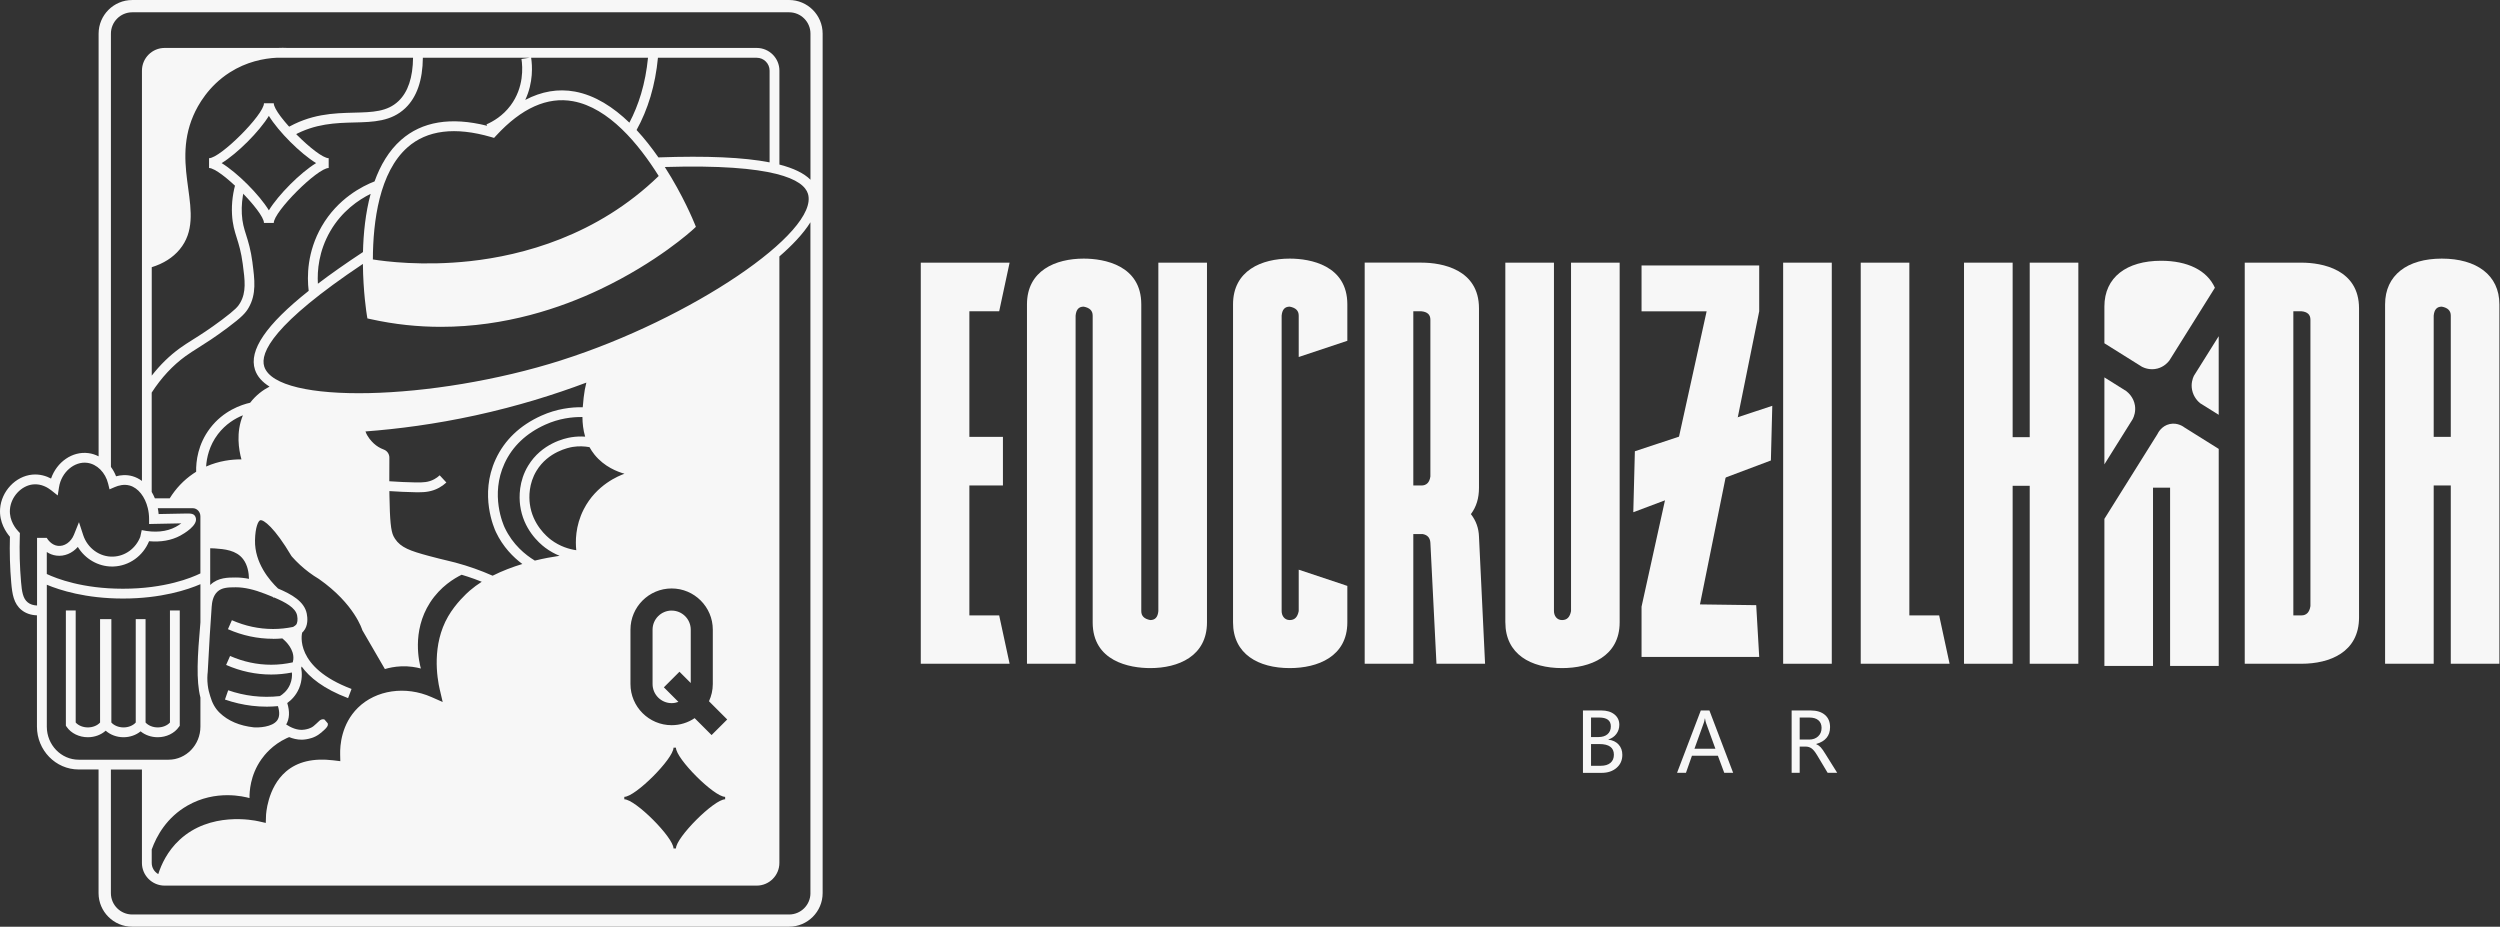 <svg width="1187" height="440" viewBox="0 0 1187 440" fill="none" xmlns="http://www.w3.org/2000/svg">
<rect x="0" y="0" width="1187" height="440" fill="#333333" stroke="none"/>
<path d="M129.987 105.839H125.328C125.328 100.48 104.617 79.769 99.258 79.769V75.11C104.617 75.11 125.328 54.399 125.328 49.041H129.987C129.987 54.399 150.698 75.11 156.057 75.11V79.769C150.698 79.769 129.987 100.48 129.987 105.839ZM105.234 77.44C112.701 82.017 123.08 92.385 127.658 99.863C132.235 92.396 142.603 82.017 150.081 77.44C142.614 72.862 132.235 62.495 127.658 55.016C123.08 62.483 112.713 72.862 105.234 77.44Z" fill="#F7F7F7"/>
<path d="M318.904 289.897C313.907 289.897 309.841 293.963 309.841 298.96V324.785C309.841 329.782 313.907 333.847 318.904 333.847C320.034 333.847 321.105 333.626 322.107 333.253L315.2 326.345L322.608 318.937L327.966 324.295V298.971C327.966 293.974 323.901 289.909 318.904 289.909V289.897Z" fill="#F7F7F7"/>
<path d="M374.653 0.012H62.775C53.969 0.012 46.817 7.176 46.817 15.97V216.674C45.314 215.894 43.695 215.37 42.006 215.148C34.318 214.135 26.945 219.377 24.242 227.216C21.971 226.016 18.895 225.015 15.308 225.353C7.387 226.11 0.689 233.215 0.048 241.509C-0.441 247.951 2.914 252.773 4.708 254.858C4.51 262.278 4.719 269.629 5.337 276.711C5.803 281.999 6.478 286.624 10.241 289.641C12.209 291.225 14.667 292.064 17.544 292.157V344.995C17.544 356.212 26.421 365.345 37.335 365.345H46.794V424.042C46.794 432.848 53.957 440 62.752 440H374.63C383.436 440 390.589 432.836 390.589 424.042V15.959C390.589 7.152 383.424 0 374.63 0L374.653 0.012ZM17.568 287.497C15.785 287.416 14.306 286.927 13.176 286.018C10.846 284.143 10.38 280.811 9.996 276.315C9.367 269.116 9.169 261.626 9.414 254.066L9.448 253.076L8.761 252.365C7.713 251.282 4.3 247.322 4.719 241.87C5.174 235.859 10.136 230.536 15.774 229.989C19.653 229.616 22.774 231.573 24.277 232.761L27.411 235.242L28.028 231.293C29.135 224.234 35.285 218.946 41.424 219.75C46.072 220.355 50.055 224.339 51.348 229.662L52.001 232.342L54.54 231.247C56.264 230.501 58.896 229.779 61.599 230.536C65.664 231.689 68.879 235.883 70.172 241.241C70.568 242.872 70.79 244.619 70.79 246.413V248.801L73.178 248.743C76.369 248.661 80.12 248.58 84.337 248.521C84.978 248.521 85.548 248.498 86.072 248.486C85.292 249.069 84.372 249.663 83.405 250.187C79.06 252.517 73.492 253.041 67.295 251.69L66.596 254.916C64.453 260.368 59.479 264.061 53.736 264.282C47.388 264.538 41.529 260.31 39.49 254.031L37.498 247.927L35.11 253.891C33.701 257.398 30.521 259.576 27.387 259.157C24.335 258.772 22.576 256.011 22.25 255.464V255.371H17.591V287.474L17.568 287.497ZM119.9 124.837C119.084 118.605 117.908 114.866 116.871 111.581C115.846 108.331 115.043 105.769 114.821 101.575C114.623 97.778 114.984 93.945 115.893 90.125C115.998 89.973 116.102 89.822 116.207 89.67C115.019 88.529 114.064 87.096 113.388 85.489C113.144 85.384 112.922 85.256 112.678 85.139C112.538 85.326 112.41 85.489 112.27 85.675C110.593 91.033 109.871 96.45 110.162 101.808C110.418 106.596 111.385 109.683 112.422 112.968C113.4 116.078 114.507 119.607 115.275 125.431C116.289 133.119 117.011 138.676 114.017 143.824C113.074 145.455 111.956 146.888 105.409 151.804C99.364 156.335 95.088 159.037 91.652 161.192C89.381 162.625 87.424 163.848 85.42 165.304C80.505 168.857 76.031 173.237 72.047 178.351V126.864C77.615 125.14 82.077 122.321 85.304 118.431C92.188 110.137 90.814 100.107 89.369 89.484C87.96 79.163 86.364 67.468 91.804 54.876C93.912 49.984 98.979 40.816 109.148 34.352C116.999 29.354 125.107 27.712 131.607 27.397H196.116C196.023 36.763 193.717 43.682 189.244 47.957C183.862 53.106 176.908 53.269 168.113 53.49C158.352 53.735 147.32 54.026 135.369 61.271C135.253 61.085 135.043 60.84 134.728 60.689C134.402 60.526 133.983 60.491 133.436 60.642C133.459 60.642 133.47 60.654 133.494 60.666C133.494 60.666 133.494 60.666 133.505 60.666C134.74 61.201 135.952 61.772 137.116 62.471C137.978 62.984 138.724 63.624 139.376 64.335C149.697 58.627 159.505 58.371 168.23 58.15C177.257 57.928 185.772 57.707 192.47 51.323C197.898 46.14 200.682 38.091 200.775 27.397H251.552L247.591 28.015C248.174 31.777 248.849 41.457 242.419 50.077C238.773 54.969 234.195 57.649 230.992 59.046L231.283 59.722C214.102 55.412 200.345 57.66 190.397 66.466C184.619 71.58 180.6 78.476 177.84 86.129C172.132 88.331 160.378 94.248 152.737 107.493C145.771 119.584 145.736 131.384 146.563 138.093C126.248 154.227 118.059 166.364 121.053 175.508C122.136 178.828 124.606 181.461 127.972 183.558C124.874 185.165 121.554 187.588 118.77 191.222C114.611 192.154 106.096 194.985 99.759 203.302C93.959 210.908 93.027 218.992 93.132 223.99C92.654 224.281 92.176 224.595 91.699 224.922C87.214 227.985 83.487 231.922 80.574 236.617H73.539C73.096 235.545 72.595 234.52 72.025 233.565V186.4C76.591 179.329 82.007 173.505 88.123 169.078C90.01 167.716 91.909 166.516 94.11 165.13C97.616 162.916 101.984 160.167 108.181 155.52C114.856 150.522 116.615 148.589 118.025 146.154C121.822 139.631 120.913 132.758 119.876 124.814L119.9 124.837ZM252.192 27.421H307.674C307.092 33.35 306.009 39.116 304.378 44.579C302.91 49.483 301.046 54.049 298.833 58.243C291.296 50.951 282.583 45.243 272.915 43.472C264.994 42.028 257.131 43.379 249.385 47.444C253.299 39.139 252.74 31.032 252.181 27.409L252.192 27.421ZM273.625 261.242C270.317 260.764 265.891 259.494 261.651 256.314C259.601 254.777 252.821 249.011 251.563 239.249C251.144 236.011 251.004 229.663 254.755 223.5C260.253 214.45 270.073 212.493 271.983 212.19C274.814 211.747 277.458 211.875 279.893 212.306C280.556 213.506 281.325 214.694 282.246 215.836C286.952 221.683 293.218 223.99 296.503 224.933C293.987 225.842 283.142 230.059 277.132 241.87C273.101 249.791 273.194 257.281 273.614 261.242H273.625ZM208.86 327.627L210.188 333.311L204.852 330.958C192.563 325.53 178.527 327.58 169.93 336.049C162.056 343.806 161.415 354.022 161.508 358.053L161.578 361.407L158.247 361C148.8 359.858 141.24 361.64 135.789 366.323C126.808 374.034 126.306 387.057 126.306 387.197L126.19 390.727L122.742 389.946C120.436 389.422 99.771 385.205 85.187 398.822C79.538 404.088 76.637 410.32 75.146 415.026C73.294 413.966 72.036 412.009 72.036 409.725V403.33C74.354 396.854 79.153 388.152 88.996 382.503C102.439 374.803 115.834 378.205 118.467 378.927C118.432 376.061 118.7 368.14 124.14 360.475C125.491 358.565 129.335 353.626 136.068 350.504C136.476 350.318 136.883 350.143 137.291 349.98C139.038 350.679 141.042 351.203 143.174 351.203C143.884 351.203 144.618 351.145 145.364 351.017C146.633 350.796 149.266 350.353 151.712 348.454C151.91 348.303 152.096 348.151 152.271 348.012C152.527 347.883 152.679 347.779 152.667 347.72C152.667 347.72 152.656 347.72 152.644 347.709C155.894 345.053 155.766 344.272 155.626 343.445L154.065 341.628C152.923 341.255 152.096 341.838 151.7 342.187C151.7 342.187 151.677 342.211 151.665 342.222C151.619 342.269 151.572 342.304 151.537 342.339C151.002 342.851 149.464 344.296 148.858 344.773C147.332 345.961 145.608 346.253 144.571 346.427C141.193 347.01 137.839 345.274 135.882 343.981C137.466 341.267 137.641 337.854 136.383 333.789C138.235 332.472 140.529 330.282 141.985 326.835C143.639 322.932 143.407 319.321 142.999 317.131C143.092 316.91 143.15 316.677 143.22 316.456C146.983 321.628 153.622 327.079 165.271 331.471L166.913 327.114C139.633 316.817 143.29 301.056 143.465 300.392H143.441C143.663 300.194 143.872 299.985 144.071 299.752C146.377 297.119 146.051 293.357 145.655 291.365C144.513 285.552 138.444 282.151 132.014 279.437C128.007 275.604 120.855 267.264 121.076 256.536C121.204 250.187 122.649 247.333 123.523 247.03C125.072 246.506 130.465 250.607 138.316 263.898L138.584 264.259C141.042 267.031 143.768 269.535 146.68 271.725C148.206 272.867 149.802 273.939 151.444 274.917C168.416 286.81 172.015 299.123 172.05 299.239C175.615 305.378 179.179 311.517 182.744 317.667C184.724 317.073 187.368 316.502 190.513 316.374C194.369 316.223 197.584 316.817 199.832 317.411C199.122 314.802 195.313 299.903 204.189 286.111C209.116 278.47 215.721 274.591 219.18 272.89C221.091 273.461 223.083 274.102 225.144 274.847C226.379 275.301 227.579 275.756 228.732 276.222C226.728 277.503 224.818 278.901 223.024 280.45C221.533 281.743 216.385 286.449 212.762 292.693C205.004 306.1 207.439 321.604 208.848 327.65L208.86 327.627ZM92.875 245.551C92.106 243.734 90.72 243.757 87.354 243.839C86.538 243.85 85.525 243.874 84.255 243.897C80.982 243.944 77.988 244.002 75.321 244.072C75.239 243.117 75.1 242.196 74.925 241.288H91.489C93.504 241.288 95.147 243.012 95.147 245.143V272.261C90.907 274.335 78.326 279.53 58.384 279.53H58.279C39.245 279.518 26.945 274.766 22.215 272.541V262.092C23.45 262.907 24.964 263.583 26.77 263.804C30.567 264.294 34.33 262.674 36.951 259.681C40.41 265.365 46.561 268.988 53.2 268.988C53.433 268.988 53.655 268.988 53.888 268.976C61.389 268.697 67.912 263.956 70.778 256.967C76.311 257.468 81.367 256.594 85.572 254.334C87.063 253.53 94.436 249.337 92.852 245.551H92.875ZM129.673 303.328H129.696C131.141 303.328 132.585 303.246 134.041 303.118L134.624 303.619C135.497 304.353 139.807 308.278 139.26 313.182C139.213 313.625 139.12 314.056 139.004 314.487C135.637 315.221 132.212 315.617 128.799 315.617H128.788C122.113 315.617 115.532 314.219 109.242 311.447L107.366 315.71C114.25 318.739 121.461 320.265 128.788 320.265H128.799C132.073 320.265 135.369 319.927 138.607 319.31C138.736 320.847 138.607 322.862 137.71 324.994C136.394 328.093 134.111 329.77 132.876 330.504C128.648 330.97 124.373 330.97 120.168 330.469C116.149 329.991 112.177 329.071 108.345 327.743L106.807 332.146C110.954 333.591 115.264 334.581 119.609 335.105C121.973 335.385 124.35 335.524 126.726 335.524C128.473 335.524 130.232 335.419 131.968 335.268C132.865 338.215 132.748 340.51 131.583 342.071C129.195 345.297 122.707 345.519 120.482 345.344C113.738 344.599 108.298 342.28 104.326 338.46C102.183 336.398 100.726 333.789 99.806 330.515C99.34 329.106 98.874 327.347 98.63 325.262C98.338 322.816 98.432 320.684 98.63 319.042C99.27 306.147 99.981 295.593 100.505 288.045C100.657 285.925 101.122 282.908 103.219 280.939C105.292 278.994 108.146 278.843 111.955 278.843H112.002C115.974 278.843 120.634 279.891 125.876 281.953C127.052 282.419 128.263 282.896 129.452 283.385C129.603 283.525 129.766 283.677 129.918 283.816L130.069 283.642C135.427 285.89 140.355 288.534 141.077 292.227C141.461 294.149 141.252 295.849 140.553 296.653C140.308 296.933 139.889 297.212 139.167 297.667C136.033 298.307 132.841 298.645 129.673 298.645H129.65C122.975 298.645 116.394 297.247 110.103 294.475L108.228 298.738C115.112 301.767 122.323 303.293 129.65 303.293L129.673 303.328ZM112.002 274.195C108.263 274.195 103.615 274.195 100.027 277.55C99.946 277.619 99.888 277.701 99.806 277.771V260.31C100.528 260.31 101.262 260.333 101.973 260.391C106.504 260.729 112.142 261.16 115.438 265.482C117.547 268.254 118.153 271.865 118.222 274.835C116.044 274.416 113.971 274.195 112.002 274.195ZM114.646 218.107C114.553 218.107 114.472 218.107 114.378 218.107C109.952 218.107 104.011 218.794 97.861 221.509C98.129 217.35 99.352 211.549 103.464 206.144C107.145 201.322 111.688 198.642 115.334 197.175C111.967 205.317 113.377 213.599 114.635 218.095L114.646 218.107ZM216.489 267.182C214.835 266.74 213.531 266.437 212.063 266.087C210.013 265.598 207.695 265.051 203.571 263.944C194.765 261.568 190.304 259.995 187.555 255.825C187.217 255.313 187.019 254.975 186.832 254.579C185.574 251.981 185.108 247.252 184.899 235.137C184.899 234.485 184.899 233.821 184.875 233.169C188.999 233.448 193.157 233.646 197.281 233.716C197.782 233.716 198.294 233.728 198.819 233.728C201.673 233.728 205.016 233.483 208.44 231.608C209.698 230.92 210.875 230.07 211.935 229.092L208.767 225.679C207.986 226.401 207.136 227.018 206.216 227.519C203.443 229.033 200.799 229.115 197.363 229.057C193.192 228.987 188.999 228.789 184.84 228.498C184.817 224.758 184.829 221.019 184.875 217.327C184.899 215.614 183.839 214.053 182.243 213.459C180.426 212.784 178.818 211.805 177.455 210.536C176.395 209.545 174.38 207.414 173.53 204.851C188.976 203.675 206.577 201.403 225.75 197.221C245.797 192.841 263.421 187.297 278.401 181.659C277.842 183.86 277.4 186.202 277.132 188.706C276.98 190.116 276.806 191.688 276.689 193.354C271.284 193.261 264.318 194.076 257.026 197.361C246.857 201.951 239.554 208.928 235.337 218.072C227.532 234.974 234.649 250.898 235.488 252.668C238.82 259.669 243.654 264.538 248.01 267.788C243.351 269.198 238.54 271.015 233.892 273.344C228.255 270.852 222.407 268.778 216.489 267.194V267.182ZM239.693 250.653C238.948 249.092 232.658 234.986 239.565 220.017C243.304 211.91 249.828 205.713 258.948 201.601C265.46 198.666 271.68 197.932 276.538 198.002C276.561 201.007 276.899 204.175 277.831 207.321C275.757 207.169 273.567 207.239 271.272 207.6C268.081 208.101 257.19 210.547 250.783 221.089C246.298 228.474 246.461 236.023 246.95 239.855C248.395 251.107 255.757 257.724 258.855 260.042C261.138 261.754 263.468 263.001 265.693 263.898C262.222 264.398 258.203 265.132 253.94 266.169C249.467 263.466 243.479 258.621 239.705 250.665L239.693 250.653ZM296.422 378.344C301.664 378.344 319.777 360.231 319.777 355.001H320.942C320.942 360.242 339.055 378.344 344.297 378.344V379.509C339.055 379.509 320.942 397.623 320.942 402.864H319.777C319.777 397.623 301.664 379.509 296.422 379.509V378.344ZM343.528 343.352L339.405 347.464L337.856 349.013L329.818 340.976C326.696 343.084 322.934 344.319 318.892 344.319C308.117 344.319 299.345 335.548 299.345 324.773V298.948C299.345 288.173 308.117 279.402 318.892 279.402C329.667 279.402 338.438 288.173 338.438 298.948V324.773C338.438 327.696 337.774 330.457 336.621 332.95L345.276 341.605L343.528 343.352ZM266.625 171.024C205.26 190.547 131.397 192.143 125.479 174.087C123.313 167.483 129.848 153.679 172.307 125.303C172.423 138.501 174.019 148.624 174.182 149.625L174.438 151.186L175.976 151.524C187.508 154.087 198.667 155.182 209.337 155.182C239.915 155.182 266.333 146.224 284.948 137.371C312.124 124.465 328.548 109.438 329.236 108.797L330.412 107.702L329.806 106.211C329.375 105.14 324.332 92.792 315.653 79.292C367.944 77.719 381.538 85.279 383.611 92C389.214 110.149 327.977 151.501 266.613 171.012L266.625 171.024ZM156.768 109.846C162.359 100.154 170.373 94.807 175.976 92.047C173.518 101.133 172.551 110.847 172.342 119.677C164.234 125.024 157.094 130.033 150.932 134.715C150.571 128.448 151.351 119.246 156.768 109.846ZM177.036 123.183C177.106 104.977 180.135 81.784 193.472 69.973C202.756 61.749 216.128 60.106 233.193 65.069L234.58 65.476L235.558 64.416C247.591 51.335 259.88 45.825 272.076 48.062C289.037 51.149 303.259 68.377 312.753 83.567C283.375 112.036 247.94 121.273 223.222 123.987C200.659 126.456 182.709 124.103 177.036 123.183ZM365.393 77.09C353.034 74.679 335.572 73.922 312.613 74.737C309.526 70.287 306.055 65.838 302.246 61.726C304.913 56.915 307.138 51.615 308.851 45.907C310.61 40.013 311.786 33.804 312.392 27.421H359.289C362.667 27.421 365.404 30.17 365.404 33.536V77.078L365.393 77.09ZM37.358 360.708C29.018 360.708 22.227 353.673 22.227 345.018V277.631C28.366 280.205 40.667 284.166 58.291 284.189H58.395C76.672 284.189 89.241 279.938 95.158 277.375V295.535C93.726 311.773 93.073 323.049 95.158 331.191V345.018C95.158 353.673 88.367 360.708 80.027 360.708H37.358ZM384.799 424.065C384.799 429.656 380.256 434.199 374.665 434.199H62.787C57.196 434.199 52.653 429.656 52.653 424.065V365.368H67.388V409.714C67.388 415.655 72.222 420.489 78.163 420.489H359.277C365.218 420.489 370.052 415.655 370.052 409.714V121.762C375.9 116.695 381.34 111.092 384.788 105.536V424.065H384.799ZM384.799 85.326C381.759 82.274 376.866 79.886 370.064 78.127V33.536C370.064 27.595 365.23 22.761 359.289 22.761H136.709C135.148 22.691 133.424 22.68 131.583 22.761H78.175C72.234 22.761 67.4 27.595 67.4 33.536V228.346C66.014 227.321 64.488 226.552 62.857 226.086C60.003 225.283 57.301 225.551 55.111 226.145C54.482 224.525 53.655 223.034 52.664 221.695V15.97C52.664 10.379 57.207 5.836 62.799 5.836H374.676C380.268 5.836 384.811 10.379 384.811 15.97V85.326H384.799Z" fill="#F7F7F7"/>
<path d="M84.943 345.158L85.35 344.564V289.862H80.691V343.049C79.41 344.482 77.22 345.379 74.902 345.379C72.584 345.379 70.394 344.482 69.112 343.049V293.962H64.453V343.049C63.172 344.482 60.982 345.379 58.663 345.379C56.346 345.379 54.156 344.482 52.874 343.049V293.962H47.516V343.049C46.235 344.482 44.045 345.379 41.727 345.379C39.409 345.379 37.219 344.482 35.937 343.049V289.862H31.278V344.564L31.686 345.158C33.747 348.163 37.592 350.038 41.727 350.038C44.977 350.038 48.029 348.874 50.184 346.928C52.35 348.874 55.402 350.038 58.641 350.038C61.716 350.038 64.616 349.002 66.76 347.243C68.891 349.002 71.803 350.038 74.879 350.038C79.014 350.038 82.858 348.163 84.919 345.158H84.943Z" fill="#F7F7F7"/>
<path d="M1017.04 174.169C1018.17 174.74 1020.98 175.87 1024.39 174.973C1027.48 174.158 1029.34 172.084 1030.02 171.164L1051.63 136.626C1047.89 128.286 1038.56 123.813 1026.1 123.813C1009.74 123.813 999.167 131.641 999.167 145.526V162.987L1017.04 174.169Z" fill="#F7F7F7"/>
<path d="M1040.82 185.188C1041.5 188.578 1043.65 190.651 1044.64 191.455L1053.44 196.953V159.631L1041.66 178.444C1041.05 179.702 1040.2 182.171 1040.81 185.188H1040.82Z" fill="#F7F7F7"/>
<path d="M1037.22 202.987C1036.91 202.731 1034 200.494 1030.19 201.333C1026.32 202.183 1024.63 205.526 1024.46 205.911L1024.33 206.144L999.167 246.354V316.176H1022.25V231.537H1030.36V316.176H1053.45V213.144L1037.23 202.987H1037.22Z" fill="#F7F7F7"/>
<path d="M1009.55 185.689L999.167 179.189V220.472L1012.62 198.968C1013.24 197.757 1014.13 195.381 1013.66 192.457C1013.05 188.741 1010.63 186.516 1009.53 185.677L1009.55 185.689Z" fill="#F7F7F7"/>
<path d="M437.183 315.151V124.709H479.362L474.411 147.796H460.258V207.425H476.194V230.513H460.258V292.203H474.411L479.362 315.151H437.183Z" fill="#F7F7F7"/>
<path d="M518.803 295.5V149.858C518.803 147.529 517.428 146.154 514.54 145.595C512.198 145.595 510.964 146.969 510.696 149.858V315.151H487.608V144.5C487.608 128.425 501.214 122.787 514.54 122.787C524.289 122.787 541.879 125.944 541.879 144.5V290.142C541.879 292.471 543.253 293.846 546.142 294.405C548.484 294.405 549.718 293.03 549.986 290.142V124.709H573.074V295.5C573.074 311.575 559.468 317.213 546.142 317.213C536.392 317.213 518.803 314.056 518.803 295.5Z" fill="#F7F7F7"/>
<path d="M585.446 295.5V144.5C585.446 128.425 599.051 122.787 612.377 122.787C622.127 122.787 639.716 125.944 639.716 144.5V161.81L616.629 169.509V149.858C616.629 147.529 615.254 146.154 612.365 145.595C610.024 145.595 608.79 146.969 608.522 149.858V290.142C608.522 292.203 609.756 294.405 612.365 294.405C614.707 294.405 616.07 293.03 616.629 290.142V270.49L639.716 278.19V295.5C639.716 311.715 625.703 317.213 612.377 317.213C597.537 317.213 585.446 310.62 585.446 295.5Z" fill="#F7F7F7"/>
<path d="M682.034 315.151L679.145 257.712C679.006 255.371 677.771 254.008 675.569 253.588H671.038V315.139H647.951V124.697H674.882C684.632 124.697 702.221 127.854 702.221 146.41V231.596C702.221 236.547 700.986 240.658 698.377 244.095C700.847 247.252 702.093 250.828 702.221 254.811L705.11 315.128H682.023L682.034 315.151ZM679.145 226.249V151.78C679.145 149.45 677.771 148.076 674.882 147.796H671.038V230.513H674.882C677.224 230.513 678.726 229.138 679.145 226.249Z" fill="#F7F7F7"/>
<path d="M714.731 295.5V124.709H737.819V290.141C737.819 292.203 739.053 294.405 741.663 294.405C744.004 294.405 745.379 293.03 745.926 290.141V124.709H769.013V295.5C769.013 311.714 755 317.213 741.674 317.213C726.834 317.213 714.743 310.62 714.743 295.5H714.731Z" fill="#F7F7F7"/>
<path d="M846.64 315.151V124.709H869.727V315.151H846.64Z" fill="#F7F7F7"/>
<path d="M840.803 218.643C819.032 226.832 797.261 235.021 775.49 243.21C775.734 233.553 775.991 223.897 776.235 214.252C797.983 207.064 819.731 199.866 841.479 192.679C841.257 201.333 841.036 210 840.815 218.655L840.803 218.643Z" fill="#F7F7F7"/>
<path d="M883.473 315.151V124.709H906.56V292.203H920.713L925.663 315.151H883.484H883.473Z" fill="#F7F7F7"/>
<path d="M963.708 315.151V230.652H955.601V315.151H932.514V124.709H955.601V207.565H963.708V124.709H986.795V315.151H963.708Z" fill="#F7F7F7"/>
<path d="M1065.8 315.151V124.709H1092.73C1102.48 124.709 1120.07 127.866 1120.07 146.422V293.17C1120.07 309.653 1106.19 315.151 1092.73 315.151H1065.8ZM1096.99 287.8V151.769C1096.99 149.439 1095.62 148.064 1092.73 147.785H1088.88V292.192H1092.73C1095.07 292.192 1096.57 290.677 1096.99 287.788V287.8Z" fill="#F7F7F7"/>
<path d="M1163.63 315.151V230.513H1155.52V315.151H1132.44V144.5C1132.44 130.627 1143.01 122.787 1159.37 122.787C1175.72 122.787 1186.71 130.487 1186.71 144.5V315.151H1163.62H1163.63ZM1163.63 149.858C1163.63 147.529 1162.26 146.154 1159.37 145.595C1157.04 145.595 1155.79 146.969 1155.52 149.858V207.425H1163.63V149.858Z" fill="#F7F7F7"/>
<path d="M835.273 126.025V147.797C825.896 194.193 816.518 240.577 807.141 286.973C816.04 287.09 824.94 287.206 833.851 287.334C834.329 295.535 834.795 303.724 835.273 311.924H779.406V288.045C789.703 241.299 800.012 194.554 810.31 147.808H779.406V126.037H835.273V126.025Z" fill="#F7F7F7"/>
<path d="M751.588 366.94V337.329H760.29C762.887 337.329 764.961 337.947 766.522 339.193C768.071 340.44 768.851 342.082 768.851 344.132C768.851 345.763 768.385 347.207 767.465 348.454C766.545 349.7 765.275 350.585 763.656 351.11V351.191C765.671 351.424 767.279 352.181 768.479 353.474C769.679 354.767 770.284 356.41 770.284 358.402C770.284 360.953 769.364 363.014 767.535 364.587C765.706 366.16 763.365 366.952 760.511 366.952H751.588V366.94ZM755.42 340.684V349.956H758.903C760.756 349.956 762.2 349.502 763.248 348.605C764.297 347.708 764.821 346.462 764.821 344.866C764.821 342.07 762.957 340.684 759.241 340.684H755.42ZM755.42 353.276V363.597H760.01C762.014 363.597 763.551 363.131 764.646 362.211C765.73 361.29 766.277 359.997 766.277 358.355C766.277 354.965 763.982 353.276 759.381 353.276H755.42Z" fill="#F7F7F7"/>
<path d="M822.901 366.94H818.673L815.656 358.833H803.332L800.49 366.94H796.261L807.537 337.33H811.625L822.901 366.94ZM814.468 355.49L809.994 343.177C809.855 342.781 809.704 342.094 809.541 341.116H809.447C809.307 342.013 809.144 342.7 808.969 343.177L804.531 355.49H814.468Z" fill="#F7F7F7"/>
<path d="M872.278 366.94H867.77L862.854 358.717C861.875 357.074 860.979 355.956 860.163 355.362C859.348 354.768 858.369 354.476 857.239 354.476H854.49V366.94H850.669V337.33H859.697C862.574 337.33 864.834 338.029 866.465 339.415C868.096 340.801 868.911 342.746 868.911 345.239C868.911 349.339 866.721 352.007 862.341 353.23V353.323C863.157 353.673 863.856 354.162 864.45 354.791C865.044 355.42 865.813 356.515 866.756 358.064L872.301 366.929L872.278 366.94ZM854.49 340.685V351.145H858.999C860.746 351.145 862.167 350.632 863.25 349.619C864.345 348.594 864.881 347.266 864.881 345.6C864.881 344.063 864.38 342.851 863.39 341.989C862.4 341.127 860.955 340.685 859.057 340.685H854.49Z" fill="#F7F7F7"/>
</svg>
